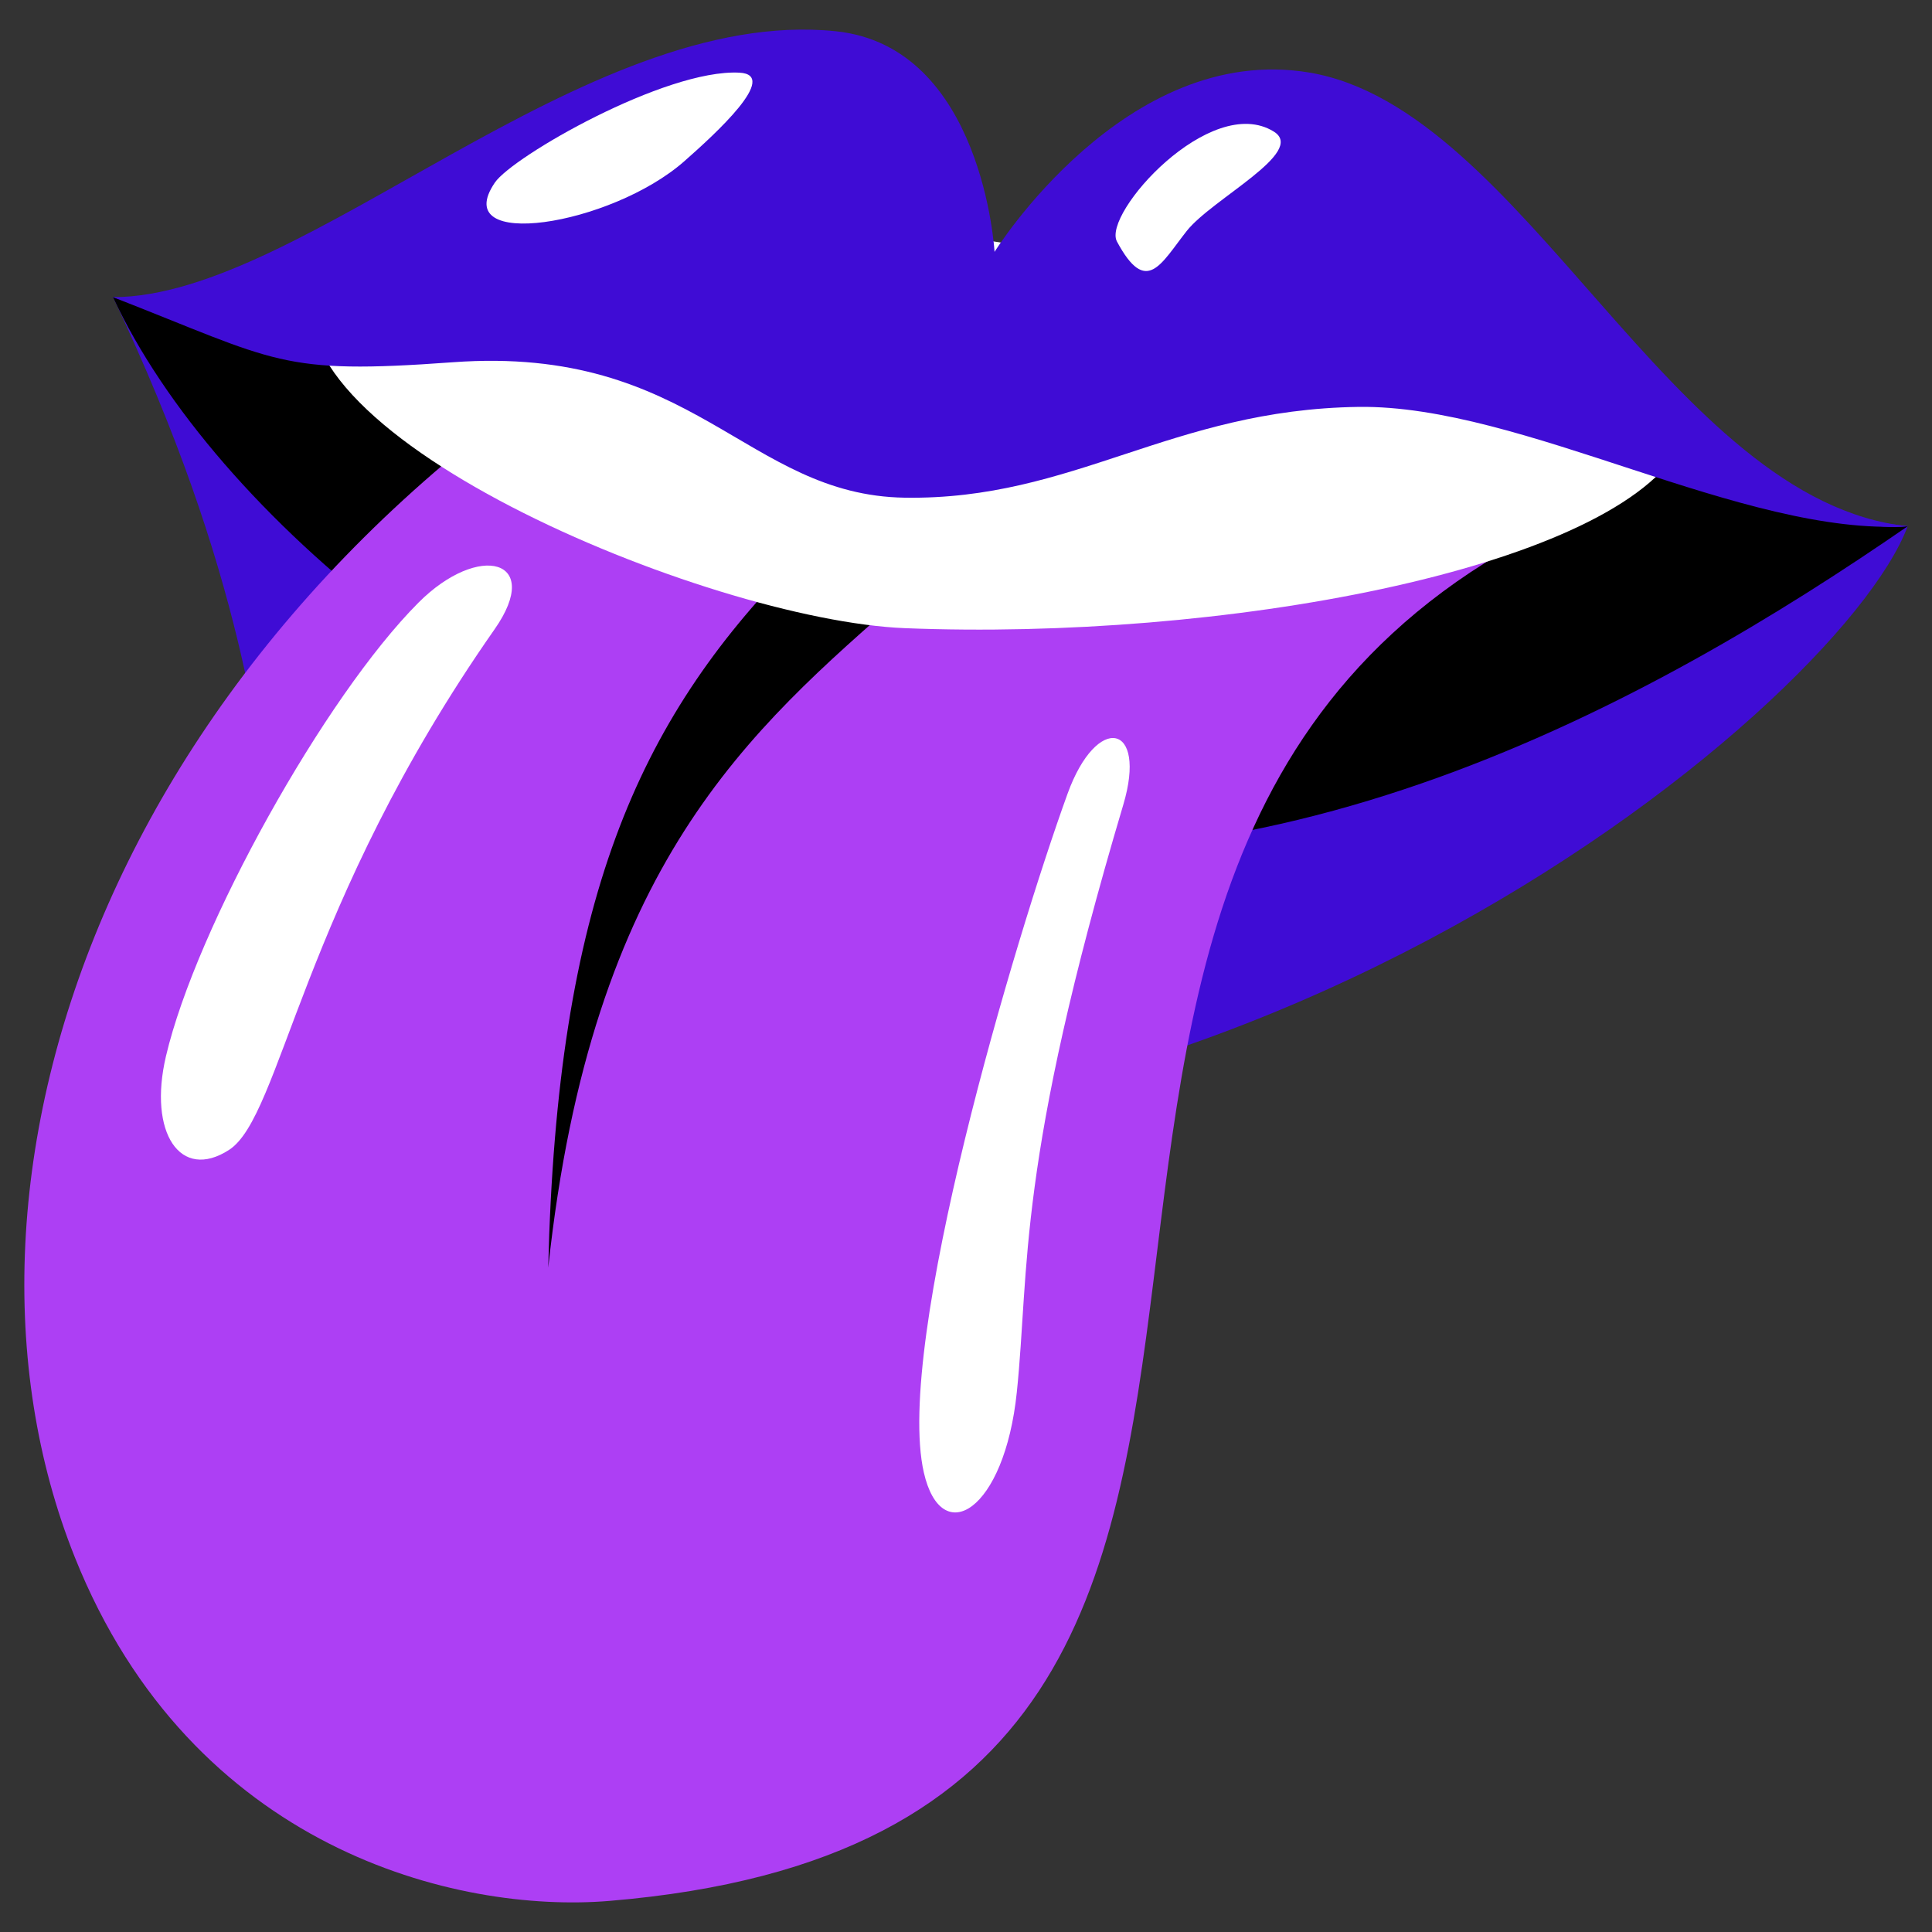 <?xml version="1.0" encoding="UTF-8" standalone="no"?>
<!-- Created with Inkscape (http://www.inkscape.org/) -->

<svg
   width="512"
   height="512"
   viewBox="0 0 512 512"
   version="1.1"
   id="svg3753"
   xmlns="http://www.w3.org/2000/svg"
   xmlns:svg="http://www.w3.org/2000/svg">
  <rect x="0" y="0" width="512" height="512" fill="#333333" stroke="none"/>
  <defs
     id="defs3750" />
  <g
     id="layer1"
     style="display:inline;opacity:1">
    <path
       style="fill:#3f0cd5;fill-opacity:1;stroke:none;stroke-width:1.821px;stroke-linecap:butt;stroke-linejoin:miter;stroke-opacity:1"
       d="M 505.556,139.464 C 486.862,189.134 314.103,330.547 119.489,294.195 46.728,263.94 99.483,225.233 29.947,78.748 Z"
       id="path7" />
    <path
       style="fill:#000000;fill-opacity:1;stroke:none;stroke-width:1.821px;stroke-linecap:butt;stroke-linejoin:miter;stroke-opacity:1"
       d="M 29.947,78.748 C 54.073,87.167 146.107,57.959 177.759,61.117 282.076,71.526 320.871,75.922 362.595,78.303 416.978,81.405 471.137,143.767 505.556,139.464 438.81,185.452 335.209,243.959 222.214,220.419 137.577,202.786 56.944,136.857 29.947,78.748 Z"
       id="path2" />
    <path
       style="fill:#ad3ff4;fill-opacity:1;stroke:none;stroke-width:1.821px;stroke-linecap:butt;stroke-linejoin:miter;stroke-opacity:1"
       d="M 181.737,78.748 C 29.947,163.622 -20.65,311.493 19.828,412.686 50.819,490.164 121.161,507.122 161.498,503.76 404.362,483.521 212.095,210.3 434.72,129.345 L 416.095,91.511 Z"
       id="path1" />
    <path
       style="fill:#000000;fill-opacity:1;stroke:none;stroke-width:1.821px;stroke-linecap:butt;stroke-linejoin:miter;stroke-opacity:1"
       d="m 210.369,148.986 c -41.506,42.284 -62.75,90.078 -65.084,186.964 11.505,-106.913 53.102,-142.201 94.49,-178.424 z"
       id="path13" />
    <path
       style="fill:#ffffff;fill-opacity:1;stroke:none;stroke-width:1.821px;stroke-linecap:butt;stroke-linejoin:miter;stroke-opacity:1"
       d="M 84.154,73.353 C 154.439,44.522 305.562,53.439 444.84,119.226 424.976,151.155 323.408,169.822 239.775,166.469 187.519,164.374 65.83,113.796 84.154,73.353 Z"
       id="path6" />
    <path
       style="fill:#3f0cd5;fill-opacity:1;stroke:none;stroke-width:1.547px;stroke-linecap:butt;stroke-linejoin:miter;stroke-opacity:1"
       d="m 29.947,78.748 c 50.597,0 124.558,-77.366 191.514,-70.47 39.034,4.02 42.104,58.47 42.104,58.47 0,0 34.619,-55.668 83.403,-47.523 C 403.937,28.735 442.681,132.749 505.556,139.464 461.868,142.216 403.468,107.213 360,107.832 310.293,108.54 284.583,132.567 239.775,131.892 197.711,131.257 184,91.326 120,96 74.029,99.357 73.671,95.805 29.947,78.748 Z"
       id="path5" />
    <path
       style="fill:#ffffff;fill-opacity:1;stroke:none;stroke-width:1.821px;stroke-linecap:butt;stroke-linejoin:miter;stroke-opacity:1"
       d="m 131.085,166.743 c 12.978,-18.556 -4.152,-23.103 -20.183,-7.04 -24.815,24.864 -58.911,86.077 -66.921,120.2 -4.774,20.337 3.837,33.174 16.725,24.826 13.879,-8.989 18.883,-64.356 70.379,-137.986 z"
       id="path8" />
    <path
       style="fill:#ffffff;fill-opacity:1;stroke:none;stroke-width:1.821px;stroke-linecap:butt;stroke-linejoin:miter;stroke-opacity:1"
       d="m 195.928,19.256 c -19.669,-0.993 -60.109,22.256 -64.787,29.135 -12.429,18.272 30.733,11.489 50.22,-5.672 8.149,-7.176 25.411,-22.915 14.567,-23.463 z"
       id="path9" />
    <path
       style="fill:#ffffff;fill-opacity:1;stroke:none;stroke-width:1.821px;stroke-linecap:butt;stroke-linejoin:miter;stroke-opacity:1"
       d="M 337.562,34.865 C 320.808,24.513 292.069,56.669 296,64 c 7.81,14.567 11.621,5.925 18.491,-2.786 6.724,-8.525 31.842,-20.929 23.071,-26.349 z"
       id="path10" />
    <path
       style="fill:#ffffff;fill-opacity:1;stroke:none;stroke-width:1.821px;stroke-linecap:butt;stroke-linejoin:miter;stroke-opacity:1"
       d="m 297.678,213.28 c 6.461,-21.702 -7.015,-24.317 -14.748,-2.981 -13.952,38.499 -45.903,145.751 -38.106,179.923 4.647,20.367 21.374,10.324 24.645,-21.299 3.407,-32.939 -0.245,-60.062 28.209,-155.643 z"
       id="path14" />
  </g>
</svg>
